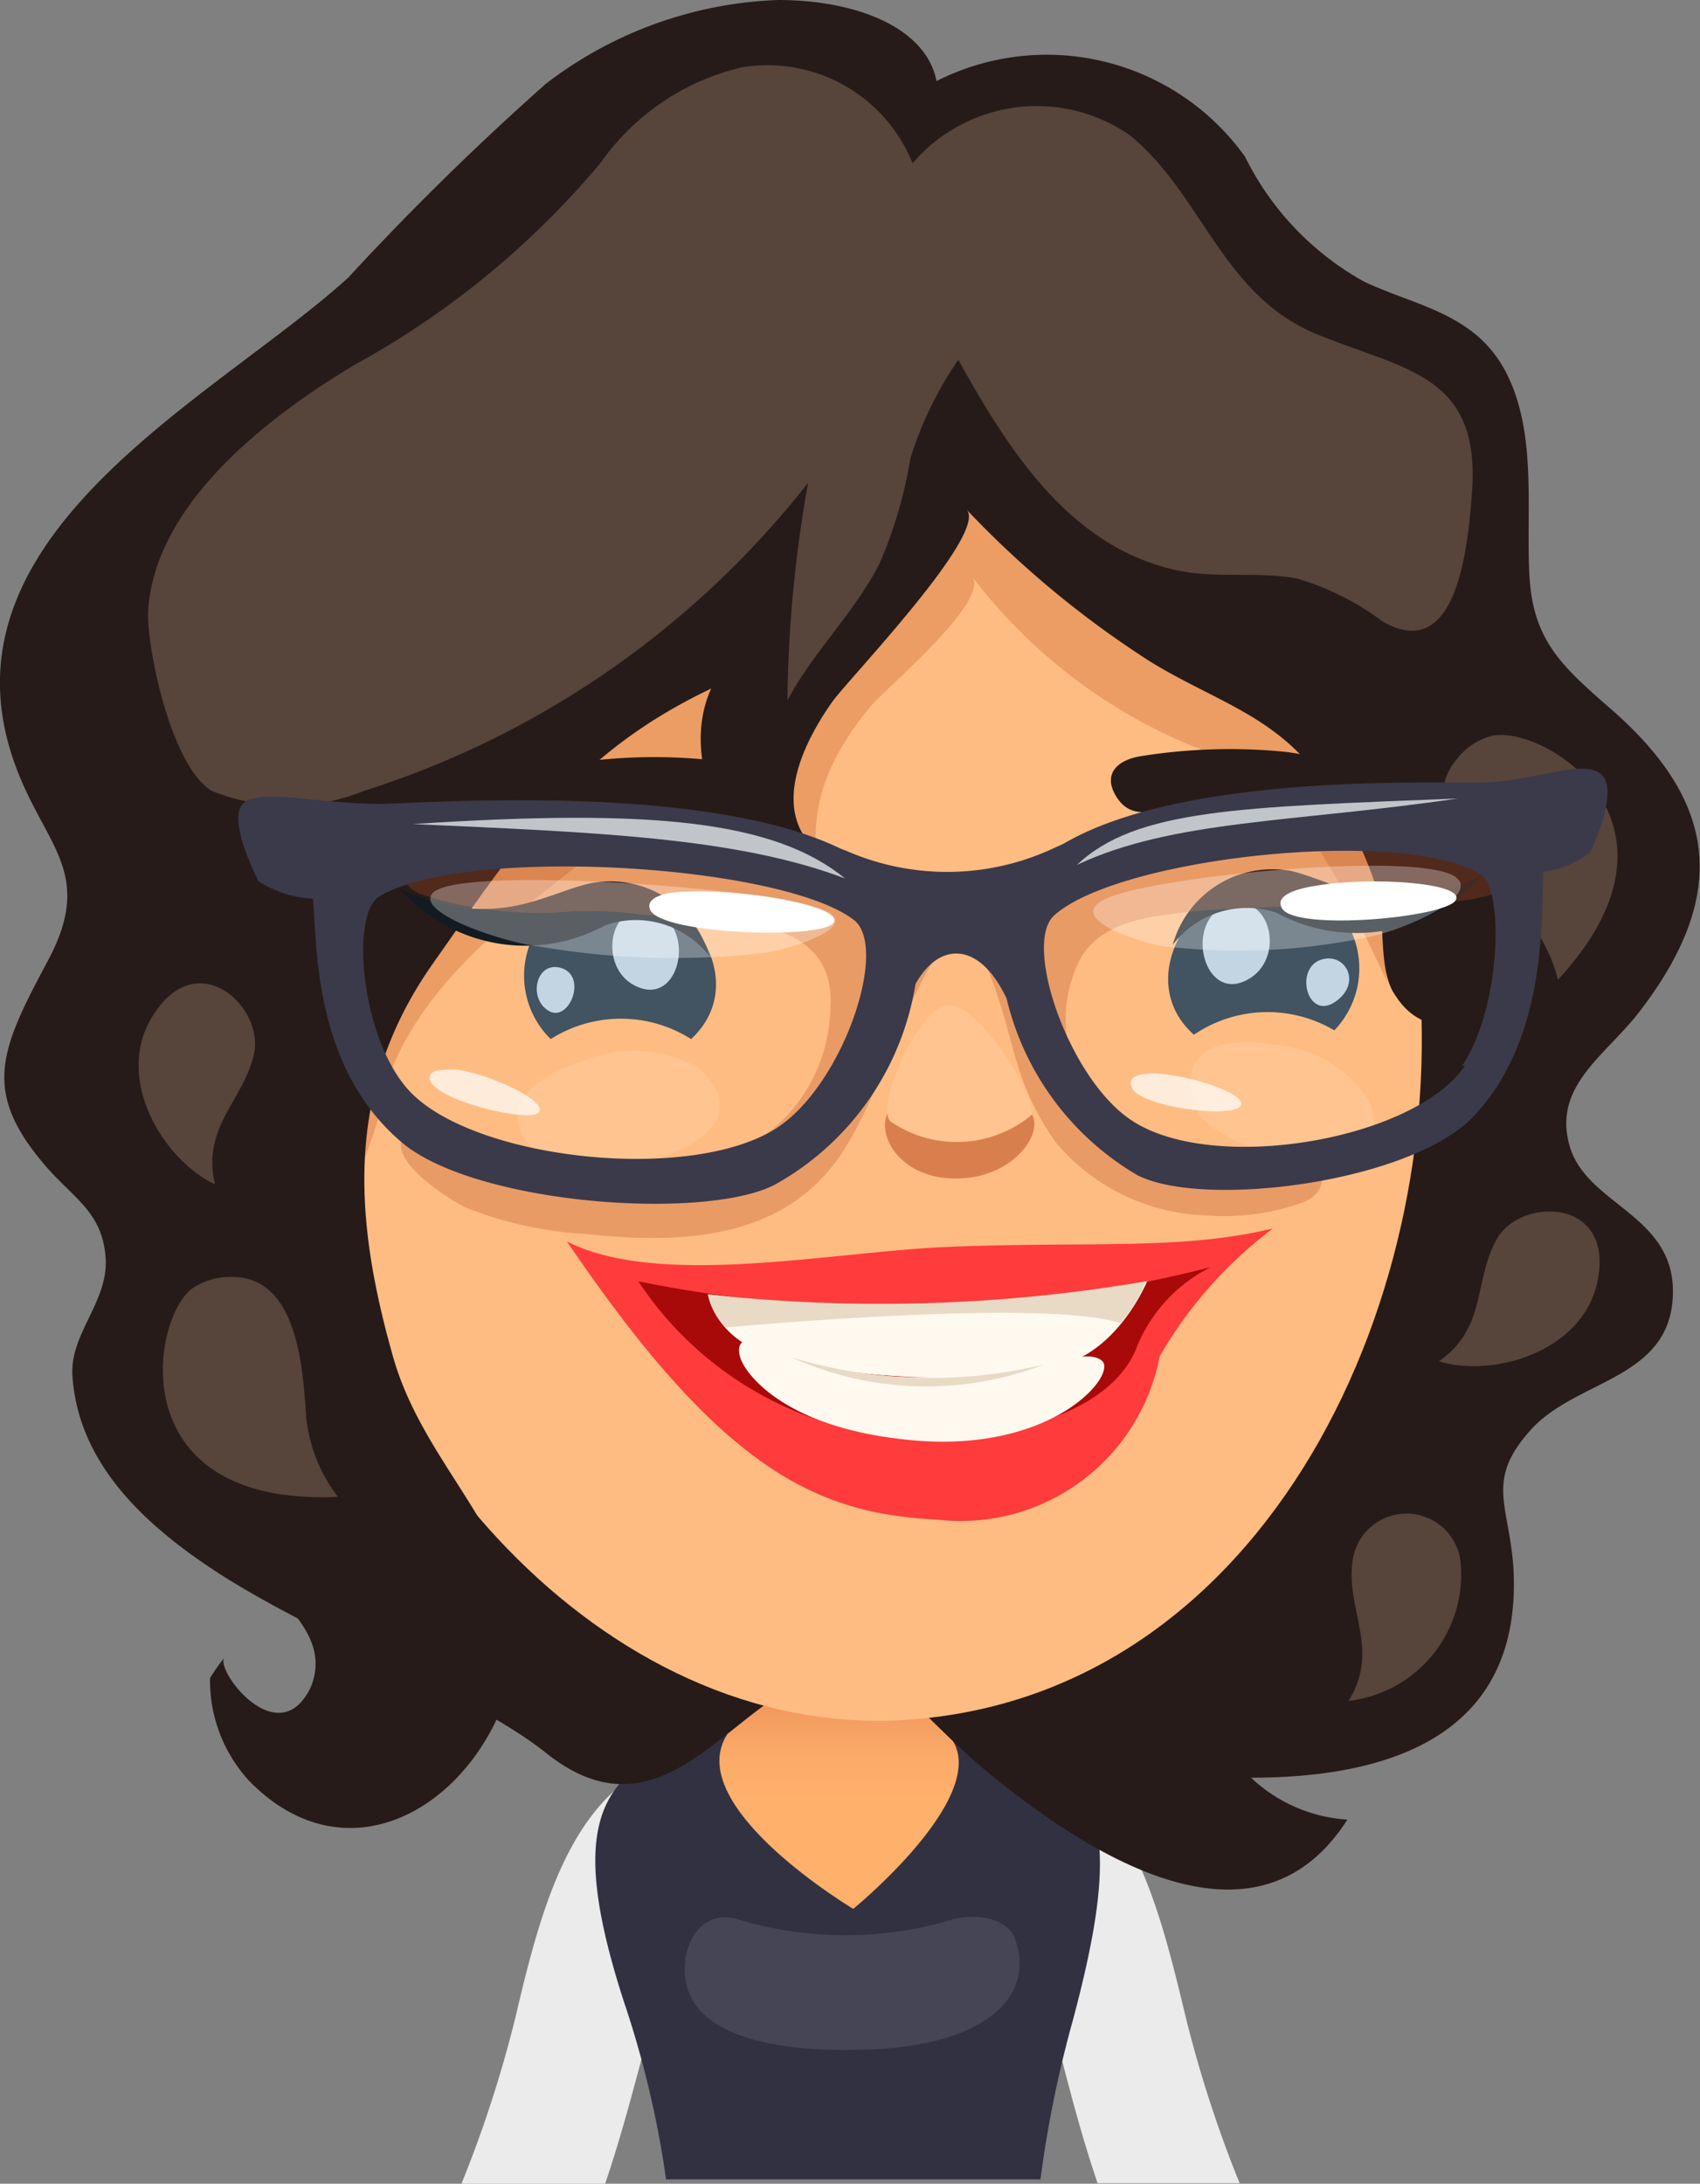 <svg id="레이어_1" data-name="레이어 1" xmlns="http://www.w3.org/2000/svg" xmlns:xlink="http://www.w3.org/1999/xlink" viewBox="0 0 31.24 40.12">
  <rect x="0" y="0" width="31.24" height="40.12" fill="#808080" stroke="none"/>
  <defs>
    <style>
      .cls-1 {
        fill: #ebebeb;
      }

      .cls-2 {
        fill: #313142;
      }

      .cls-3 {
        fill: url(#linear-gradient);
      }

      .cls-20, .cls-21, .cls-22, .cls-4 {
        fill: #fff;
      }

      .cls-4 {
        opacity: 0.1;
      }

      .cls-5 {
        fill: #261b18;
      }

      .cls-6 {
        fill: #ffbc82;
      }

      .cls-7 {
        fill: #bc551e;
      }

      .cls-18, .cls-20, .cls-7 {
        opacity: 0.3;
      }

      .cls-8 {
        fill: #57443a;
      }

      .cls-9 {
        fill: #ffc48f;
      }

      .cls-10 {
        fill: #b54319;
        opacity: 0.5;
      }

      .cls-11 {
        fill: #425361;
      }

      .cls-12 {
        fill: #c3d5e3;
      }

      .cls-13 {
        fill: #121b21;
      }

      .cls-14 {
        fill: #ff3b3b;
      }

      .cls-15 {
        fill: #a80a0a;
      }

      .cls-16 {
        fill: #fff9f0;
      }

      .cls-17 {
        fill: #e8dac5;
      }

      .cls-18 {
        fill: #b54d26;
      }

      .cls-19 {
        fill: #3a3a4a;
      }

      .cls-22 {
        opacity: 0.7;
      }

      .cls-23 {
        fill: #c1c5c9;
      }
    </style>
    <linearGradient id="linear-gradient" x1="20.27" y1="30.78" x2="20.27" y2="33.05" gradientUnits="userSpaceOnUse">
      <stop offset="0" stop-color="#e88958"/>
      <stop offset="0.34" stop-color="#f49d62"/>
      <stop offset="0.69" stop-color="#fcab69"/>
      <stop offset="1" stop-color="#ffb06b"/>
    </linearGradient>
  </defs>
  <title>1</title>
  <g>
    <path class="cls-1" d="M17.92,34.63l-1.1-2.18c-1.48.75-2,2.61-2.46,4.58a22.43,22.43,0,0,1-1,3.09H16c.29-.85.51-1.7.72-2.48C17.05,36.35,17.42,34.88,17.92,34.63Z" transform="translate(-4.88 0)"/>
    <path class="cls-1" d="M24.24,32.45l-1.11,2.18c.5.25.88,1.72,1.21,3,.2.78.42,1.63.71,2.48h2.61a22.43,22.43,0,0,1-1-3.09C26.19,35.06,25.71,33.2,24.24,32.45Z" transform="translate(-4.88 0)"/>
    <g>
      <path class="cls-2" d="M24.6,37.1c.73-2.75.81-4.41-.88-5a10.9,10.9,0,0,0-6.47,0c-1.43.62-1.89,1.62-.91,4.66a18.17,18.17,0,0,1,.78,3.28H24A21.07,21.07,0,0,1,24.6,37.1Z" transform="translate(-4.88 0)"/>
      <path class="cls-3" d="M22.4,29.29c.13-2.42-4-2.52-4,.14a6.31,6.31,0,0,1-.16,2.44c-.83,1.32,2.32,3.2,2.32,3.2s2.45-2,1.84-3.07C22,31.37,22.34,30.36,22.4,29.29Z" transform="translate(-4.88 0)"/>
      <path class="cls-4" d="M22.23,35.31a6.84,6.84,0,0,1-3.83-.06c-.7-.18-1.09.62-.88,1.3.29.9,1.73,1.13,3,1.11,2.49,0,3.42-1,3-2.07C23.4,35.29,22.87,35.09,22.23,35.31Z" transform="translate(-4.88 0)"/>
    </g>
    <g>
      <path class="cls-5" d="M34.51,13.05c-.88-.77-1.44-1.24-1.52-2.41s.15-2.61-.41-3.75S30.9,5.63,29.94,5.17a5.3,5.3,0,0,1-2.18-2.29,4.48,4.48,0,0,0-5.67-1.39C21.89.48,20.57,0,19.18,0a7.44,7.44,0,0,0-4.27,1.54A50.81,50.81,0,0,0,11.28,5.1C8.85,7.31,3.66,9.8,5.14,14c.54,1.54,1.5,2,.62,3.65s-1.24,2.41,0,3.82c.5.56,1,.82,1.06,1.63s-.65,1.39-.61,2.16c.1,1.64,1.35,2.82,2.92,3.79,2,1.22,4.46,2.1,5.79,3.16,2.34,1.86,3.58-1.44,5.47-1.51,1,0,1.46.91,2.74,1.94,2,1.62,4.9,3.31,6.51.79a2.83,2.83,0,0,1-1.77-.77c2.62,0,5-.82,4.82-3.87-.08-1.15-.52-1.59.32-2.52s2.53-.92,2.61-2.44-1.59-1.67-1.9-2.79.71-1.67,1.33-2.51C36.67,16.39,36.4,14.71,34.51,13.05Z" transform="translate(-4.88 0)"/>
      <path class="cls-6" d="M19.15,5.94c-5.44.91-9.4,8.26-8.53,15.24.65,5.17,5.28,10.75,10.87,10.42,6.73-.41,10.12-7.94,9.43-14.09C30.14,10.53,26.77,4.66,19.15,5.94Z" transform="translate(-4.88 0)"/>
      <path class="cls-7" d="M30.54,11.83A5.39,5.39,0,0,0,27.67,8c-2-.83-5.28-2.51-7.41-1.81a17,17,0,0,0-6.69,4.47c-2.31,2.43-4,8.08-2.21,11.13a8.77,8.77,0,0,0,.66-2c.86-2.31,3.39-3.67,5.17-5.24.53,1.26,1.62,1.48,2.8,1.74a3.17,3.17,0,0,1,.2-2.27A5.26,5.26,0,0,1,20.86,13c.29-.36,2.19-1.92,1.89-2.4A9.75,9.75,0,0,0,27,13.79c2,.94,2.45,2.38,3.4,4.3-.22-.43.36-2.37.36-3A16.58,16.58,0,0,0,30.54,11.83Z" transform="translate(-4.88 0)"/>
      <path class="cls-5" d="M31.64,11.06c-.27-1.31-2.18-2.67-2.92-3.83a10.32,10.32,0,0,0-3.61-3.64c-2.67-1.47-6-1.38-8.93-.92C12.7,3.21,10,6.21,8.64,9.23,7.13,12.66,6.92,16,7.45,20.8c.27,2.5.6,5.74,2,7.89C9.89,29.35,11,30,10.59,31,10,32.22,8.84,30.7,9,30.46a3.47,3.47,0,0,0-.26.37,2.72,2.72,0,0,0,.72,1.89c1.7,1.74,3.85.63,4.65-1.37,1.08-2.65-1.31-4-2-6.4-.74-2.59-.89-4.95.72-7.24s2.64-3.88,5.12-5.06c-.72,1.55.67,4.1,2.57,3.33-1.59-.58-1.11-2-.35-3.08.27-.39,2.89-3.11,2.47-3.54a18,18,0,0,0,3.37,2.79c1.2.74,2.34,1,3.18,2.22a6.88,6.88,0,0,1,1,2c.16.54,0,1.47.34,1.93.79,1.23,2.44.06,2.63-1,.25-1.46-.72-2.21-1.32-3.41S31.86,12.14,31.64,11.06Z" transform="translate(-4.88 0)"/>
      <path class="cls-8" d="M19.35,12.86h0Z" transform="translate(-4.88 0)"/>
      <path class="cls-8" d="M29.08,6.14c-1.74-.71-2.1-2.56-3.43-3.65a3,3,0,0,0-4,.51,2.87,2.87,0,0,0-3.15-1.76A4.4,4.4,0,0,0,15.91,3a15.79,15.79,0,0,1-4.51,3.7c-1.57.94-3.71,2.56-3.8,4.57,0,.78.45,2.82,1.17,3.26a3.72,3.72,0,0,0,2.8,0,16.84,16.84,0,0,0,8.16-5.66,23.89,23.89,0,0,0-.38,4c.47-.89,1.23-1.61,1.69-2.51a8.16,8.16,0,0,0,.57-1.94,6.74,6.74,0,0,1,.88-1.81c.94,1.69,2.09,3.51,4.13,3.89.7.12,1.41,0,2.1.13a4.94,4.94,0,0,1,1.57.79c1.35.77,1.56-1.3,1.64-2.37C32.09,6.87,30.71,6.81,29.08,6.14Z" transform="translate(-4.88 0)"/>
      <path class="cls-8" d="M9.14,23.46a1.25,1.25,0,0,0-.74.22c-.76.6-1.27,4,2.69,3.82a2.9,2.9,0,0,1-.58-1.43C10.45,25.29,10.4,23.45,9.14,23.46Z" transform="translate(-4.88 0)"/>
      <path class="cls-8" d="M32.29,13.52a1.2,1.2,0,0,0-.65.44c-.81,1,.57,2.17,1.13,2.71A3,3,0,0,1,33.51,18C36.19,15.1,33.22,13.3,32.29,13.52Z" transform="translate(-4.88 0)"/>
      <path class="cls-8" d="M29.73,28.73c-.1.88.51,1.59-.07,2.52a2.34,2.34,0,0,0,2.06-2.56A1,1,0,0,0,29.73,28.73Z" transform="translate(-4.88 0)"/>
      <path class="cls-8" d="M7.67,18.69c-.69,1.14.21,2.62,1.16,3.07-.25-1.07.54-1.55.72-2.41S8.49,17.33,7.67,18.69Z" transform="translate(-4.88 0)"/>
      <path class="cls-8" d="M32.4,22.74c-.45.76-.18,1.65-1.08,2.27,1,.31,2.67-.18,2.92-1.49C34.54,22,32.84,22,32.4,22.74Z" transform="translate(-4.88 0)"/>
    </g>
    <g>
      <path class="cls-9" d="M28.26,19.19c-.79-.14-1.89,0-1.36,1.24.29.66,3.38,1.61,3.23.15a1.25,1.25,0,0,0-.12-.4A2.28,2.28,0,0,0,28.26,19.19Z" transform="translate(-4.88 0)"/>
      <path class="cls-9" d="M17.68,19.6a2.41,2.41,0,0,0-2.11-.1c-.81.25-1.78.89-.69,1.8.58.5,3.92-.09,3.1-1.38A1.32,1.32,0,0,0,17.68,19.6Z" transform="translate(-4.88 0)"/>
      <path class="cls-10" d="M22.48,20.41c-.66-.05-.65-.41-1.13-.13s-.12,1.32,1,1.37,1.72-.82,1.49-1.18S23.21,20.46,22.48,20.41Z" transform="translate(-4.88 0)"/>
      <path class="cls-9" d="M22.31,18.47c-.54,0-1.34,1.85-1.07,2.13a2.15,2.15,0,0,0,2.59-.11C24,20.31,22.93,18.46,22.31,18.47Z" transform="translate(-4.88 0)"/>
      <path class="cls-11" d="M29,16.35c-1.83-.78-3.5,1.49-2.18,2.66a2.41,2.41,0,0,1,2.58-.08A1.64,1.64,0,0,0,29,16.35Z" transform="translate(-4.88 0)"/>
      <path class="cls-12" d="M29.16,17.63c-.5.16-.26,1.12.25.78S29.61,17.49,29.16,17.63Z" transform="translate(-4.88 0)"/>
      <path class="cls-12" d="M27.45,16.62c-.85.27-.45,1.91.42,1.34C28.5,17.54,28.21,16.39,27.45,16.62Z" transform="translate(-4.88 0)"/>
      <path class="cls-11" d="M15.35,16.5A1.63,1.63,0,0,0,15,19.09a2.41,2.41,0,0,1,2.58,0C18.89,17.88,17.15,15.67,15.35,16.5Z" transform="translate(-4.88 0)"/>
      <path class="cls-12" d="M15.18,17.78c-.45-.12-.6.56-.22.79S15.69,17.92,15.18,17.78Z" transform="translate(-4.88 0)"/>
      <path class="cls-12" d="M16.87,16.73c-.77-.22-1,.95-.39,1.34C17.37,18.62,17.72,17,16.87,16.73Z" transform="translate(-4.88 0)"/>
      <path class="cls-5" d="M18.24,14A10,10,0,0,0,15.56,14a4.56,4.56,0,0,0-1.74.6.76.76,0,0,0-.36.47c.15,0,.27,0,.4-.08A8.37,8.37,0,0,1,16,14.88c.55,0,1.09.11,1.64.13.37,0,.86.12,1.08-.22S18.73,14.06,18.24,14Z" transform="translate(-4.88 0)"/>
      <path class="cls-5" d="M30.16,14.36a4.43,4.43,0,0,0-1.69-.55,10.36,10.36,0,0,0-2.61.08c-.47.07-.73.35-.45.77s.69.21,1.05.2c.53,0,1.06-.11,1.59-.15a8.36,8.36,0,0,1,2.06,0c.14,0,.25.11.39.07S30.31,14.46,30.16,14.36Z" transform="translate(-4.88 0)"/>
      <path class="cls-13" d="M28.6,16a1.9,1.9,0,0,0-2.17,1.36,1.71,1.71,0,0,1,1.91-.59,3.08,3.08,0,0,0,3.8-.7C30.37,16.94,29.46,16.2,28.6,16Z" transform="translate(-4.88 0)"/>
      <path class="cls-13" d="M15.77,16.22c-.86.17-1.76.92-3.54.11A3.06,3.06,0,0,0,16,17a1.71,1.71,0,0,1,1.92.57A1.9,1.9,0,0,0,15.77,16.22Z" transform="translate(-4.88 0)"/>
      <g>
        <path class="cls-14" d="M15.3,22.81c2.88,4.25,4.62,5,6.82,5.11a3.72,3.72,0,0,0,4.07-3,7.86,7.86,0,0,1,2.08-2.35c-1.71.41-3.4.23-6,.34C20.14,23,17,23.67,15.3,22.81Z" transform="translate(-4.88 0)"/>
        <path class="cls-15" d="M16.61,23.54a6.42,6.42,0,0,0,5.16,2.88c2.2,0,3.63-.69,4-1.67a2.83,2.83,0,0,1,1.36-1.47A23.5,23.5,0,0,1,16.61,23.54Z" transform="translate(-4.88 0)"/>
        <path class="cls-16" d="M17.89,23.78s.11.87,1.34,1.19a12.21,12.21,0,0,0,5,.14c1.17-.19,1.73-1.57,1.73-1.57A25.18,25.18,0,0,1,17.89,23.78Z" transform="translate(-4.88 0)"/>
        <path class="cls-16" d="M22.63,25.24A7.17,7.17,0,0,1,19,24.77c-.56-.33-.61,0-.48.26,0,0,.52,1.19,3.12,1.43s3.78-1.21,3.49-1.46S24.08,25.17,22.63,25.24Z" transform="translate(-4.88 0)"/>
        <path class="cls-17" d="M17.89,23.78a1.36,1.36,0,0,0,.32.61s5.85-.55,7.26-.08a2.74,2.74,0,0,0,.47-.77A29,29,0,0,1,17.89,23.78Z" transform="translate(-4.88 0)"/>
        <path class="cls-17" d="M19.43,24.94a6,6,0,0,0,4.63.13A8.88,8.88,0,0,1,19.43,24.94Z" transform="translate(-4.88 0)"/>
      </g>
    </g>
    <g>
      <path class="cls-18" d="M29.56,14.76a13.86,13.86,0,0,0-2.93.46,11.51,11.51,0,0,0-2.52.71,3,3,0,0,1-1.81.56c-1.5-.06-2.76-1-4.25-1.15a12.69,12.69,0,0,0-4.68.08c-.39.12-1.6.58-.78,1a7,7,0,0,0,2.85.32c.4,0,.8,0,1.2.06,1.42.13,3.61-.07,3.5,1.71a3,3,0,0,1-1.85,2.72,12.62,12.62,0,0,1-2.93.3,5,5,0,0,1-2.11-.45c-.19-.09-.76-.46-.95-.2-.31.44.85,1.17,1.15,1.31a7,7,0,0,0,2.18.48c1.85.2,3.76.1,4.8-1.61.61-1,.91-2.16,1.47-3.18.92-1.67,1.35.59,1.65,1.58A4.87,4.87,0,0,0,24.29,21a3.77,3.77,0,0,0,2.76,1.33,4.23,4.23,0,0,0,1.8-.25c.34-.14.48-.54.07-.69a3.08,3.08,0,0,0-.91,0,8.91,8.91,0,0,1-1.15-.09,3.4,3.4,0,0,1-1.37-.59,2.6,2.6,0,0,1-.71-.77,2.46,2.46,0,0,1-.15-2.1c.34-.94,1.37-1,2.22-1.1,1-.09,2.09-.07,3.12-.17a10.6,10.6,0,0,1,1.38,0c.59,0,1.86-.18,1.16-1S30.51,14.7,29.56,14.76Z" transform="translate(-4.88 0)"/>
      <path class="cls-19" d="M11.9,14.77c-1.22,0-2.27-.3-2.56,0s.29,1.42.29,1.42a2,2,0,0,0,1,.32c.08.85,0,3.06,1.6,4.45,1.31,1.16,5.56,1.48,6.88.81a5.15,5.15,0,0,0,2.62-3.88C22.39,14.12,13.62,14.71,11.9,14.77Zm7.26,5.95c-1.62,1.05-5.75.57-6.83-.76-.83-1-1-3.18-.48-3.49,1.55-.94,7.37-.6,8.72.43C21.22,17.4,20.38,19.92,19.16,20.72Z" transform="translate(-4.88 0)"/>
      <path class="cls-19" d="M32,14.38c-1.56,0-9.49-.26-8.72,3.43a5.14,5.14,0,0,0,2.5,3.78c1.21.62,5,.14,6.17-1.07,1.37-1.44,1.25-3.65,1.29-4.5a1.81,1.81,0,0,0,.86-.36s.55-1.12.21-1.43S33.06,14.38,32,14.38Zm-.2,5.2c-.93,1.37-4.64,2-6.13,1-1.14-.75-2-3.23-1.42-3.76,1.18-1.07,6.42-1.64,7.85-.75C32.52,16.36,32.46,18.52,31.75,19.58Z" transform="translate(-4.88 0)"/>
      <path class="cls-20" d="M25.23,16.5c-.87.38.7.83,1,.88A11.56,11.56,0,0,0,30,17.22c.65-.12,2.06-.73,1.65-1.09C31.09,15.62,26.18,16.08,25.23,16.5Z" transform="translate(-4.88 0)"/>
      <path class="cls-21" d="M29.08,16.27c-.47.07-.77.21-.64.42.25.42,3,.17,3.19-.15S30.08,16.1,29.08,16.27Z" transform="translate(-4.88 0)"/>
      <path class="cls-22" d="M26.11,19.72c-.29,0-.5.05-.44.24.1.37,1.81.59,2,.37S26.74,19.75,26.11,19.72Z" transform="translate(-4.88 0)"/>
      <path class="cls-22" d="M13.28,19.65c-.31,0-.53,0-.5.18.06.37,1.82.81,2,.61S13.93,19.75,13.28,19.65Z" transform="translate(-4.88 0)"/>
      <path class="cls-20" d="M19.92,16.69c-1.09-.39-6.51-.78-7.07-.3-.4.35,1.21.91,1.94,1a14.59,14.59,0,0,0,4.1.12C19.25,17.48,20.91,17,19.92,16.69Z" transform="translate(-4.88 0)"/>
      <path class="cls-21" d="M17.56,16.38c-.5,0-.83.12-.73.34.22.45,3.13.54,3.36.24S18.63,16.34,17.56,16.38Z" transform="translate(-4.88 0)"/>
      <path class="cls-19" d="M24.25,15.58a4.62,4.62,0,0,1-3.82.05c-1.19-.42.63.78.77,1.4s-.06,2.52.35,1.39,1.25-1.21,1.78-.17.49-1.74.7-2S25.38,15.06,24.25,15.58Z" transform="translate(-4.88 0)"/>
      <path class="cls-23" d="M12.47,15.14c3.31.15,5.94.24,7.94,1C19.11,15.08,16.87,14.85,12.47,15.14Z" transform="translate(-4.88 0)"/>
      <path class="cls-23" d="M31.67,14.67c-4,.16-5.91.19-7,1.22C26.43,15.06,28.68,15.11,31.67,14.67Z" transform="translate(-4.88 0)"/>
    </g>
  </g>
</svg>
